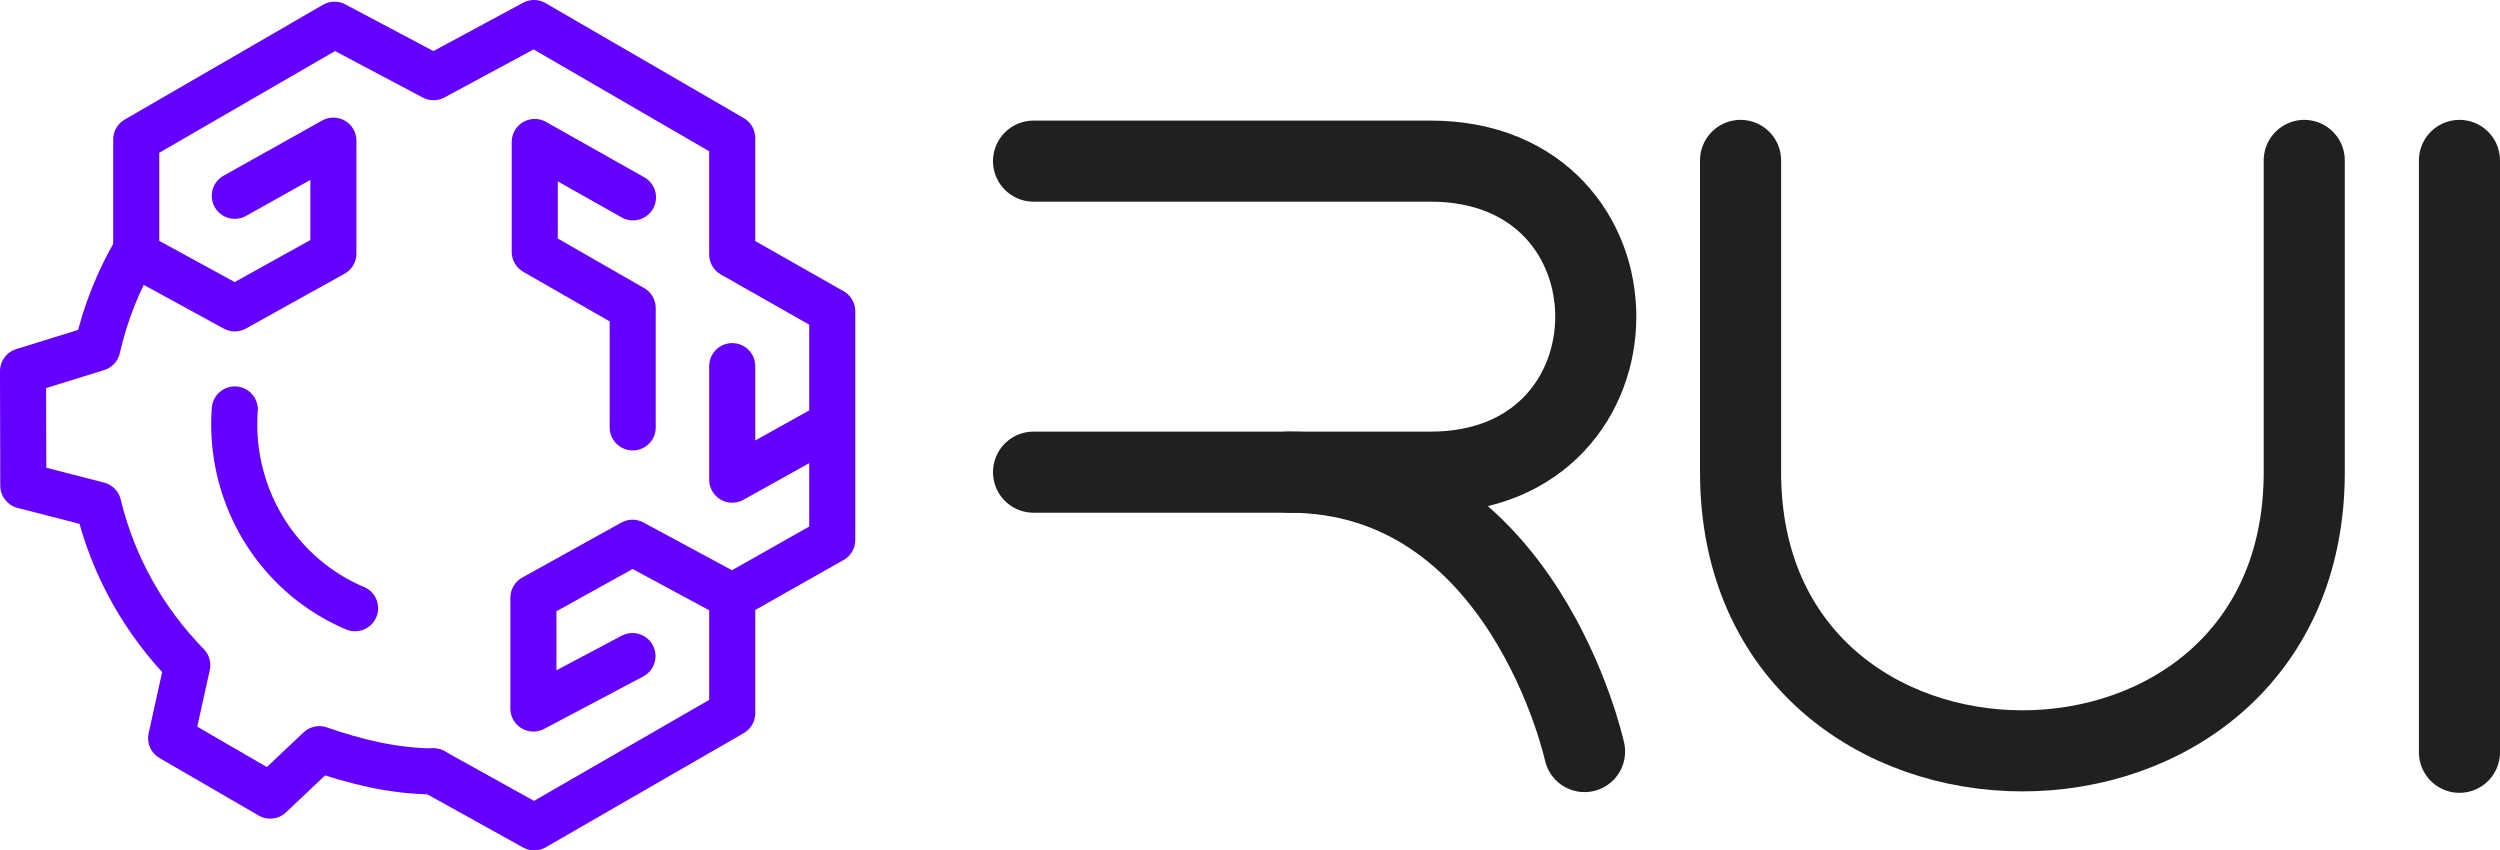 <?xml version="1.0" encoding="UTF-8" standalone="no"?>
<!-- Created with Inkscape (http://www.inkscape.org/) -->

<svg
   width="212.173mm"
   height="72.167mm"
   viewBox="0 0 212.173 72.167"
   version="1.1"
   id="svg5"
   xmlns="http://www.w3.org/2000/svg"
   svg="http://www.w3.org/2000/svg">
  <defs
     id="defs2" />
  <g
     id="layer1"
     style="display:inline"
     transform="translate(-42.416,-61.763)">
    <path
       id="path4529"
       style="fill:none;stroke:#6300ff;stroke-width:3.909;stroke-linecap:round;stroke-linejoin:round;stroke-miterlimit:4;stroke-dasharray:none;stroke-opacity:1"
       d="m 70.806,63.861 -16.829,9.741 v 9.761 l 8.365,4.57 8.368,-4.648 v -9.588 l -8.368,4.684 m 42.216,14.454 v 9.636 l 8.489,-4.728 m -8.489,14.646 -8.465,-4.564 -8.408,4.665 v 9.405 l 8.408,-4.452 m 8.465,-34.087 8.489,4.821 v 19.413 l -8.489,4.8 v 9.9 l -16.802,9.688 -8.545,-4.744 M 96.113,87.908 V 98.037 M 70.806,63.861 l 8.403,4.452 8.527,-4.595 16.821,9.755 v 9.881 m -8.444,4.554 -8.315,-4.772 v -9.323 l 8.339,4.699" />
    <path
       id="path10608"
       style="fill:none;stroke:#6300ff;stroke-width:3.909;stroke-linecap:round;stroke-linejoin:round;stroke-miterlimit:4;stroke-dasharray:none;stroke-opacity:1;paint-order:normal"
       d="m 79.209,127.231 c -3.358,-0.01 -6.689,-0.837 -9.691,-1.888 l -4.171,3.941 -8.408,-4.876 1.371,-6.196 c -3.636,-3.708 -6.292,-8.38 -7.55,-13.599 l -6.367,-1.635 -0.023,-9.72 6.306,-1.955 c 0.663,-2.915 1.773,-5.724 3.3,-8.323" />
    <path
       id="path19861"
       style="fill:none;stroke:#6300ff;stroke-width:3.909;stroke-linecap:round;stroke-linejoin:round;stroke-miterlimit:4;stroke-dasharray:none;stroke-opacity:1"
       d="m 72.552,113.38 a 16.614,16.896 0 0 1 -10.256,-15.61 16.614,16.896 0 0 1 0.046,-1.257" />
    <path
       style="fill:none;stroke:#202020;stroke-width:6.882;stroke-linecap:round;stroke-linejoin:round;stroke-miterlimit:4;stroke-dasharray:none;stroke-opacity:1"
       d="m 251.148,75.377 v 50.231"
       id="path22884" />
    <path
       style="fill:none;stroke:#202020;stroke-width:6.882;stroke-linecap:round;stroke-linejoin:round;stroke-miterlimit:4;stroke-dasharray:none;stroke-opacity:1"
       d="m 237.976,75.377 v 26.461 c 0,31.532 -47.84,31.532 -47.84,0 V 75.377"
       id="path23136" />
    <path
       style="fill:none;stroke:#202020;stroke-width:6.882;stroke-linecap:round;stroke-linejoin:round;stroke-miterlimit:4;stroke-dasharray:none;stroke-opacity:1"
       d="m 130.131,75.438 h 33.702 c 18.688,0 18.688,26.397 0,26.397 h -33.702"
       id="path23618" />
    <path
       style="fill:none;stroke:#202020;stroke-width:6.882;stroke-linecap:round;stroke-linejoin:round;stroke-miterlimit:4;stroke-dasharray:none;stroke-opacity:1"
       d="m 176.896,125.547 c 0,0 -5.155,-23.712 -25.095,-23.712"
       id="path23674" />
  </g>
</svg>
